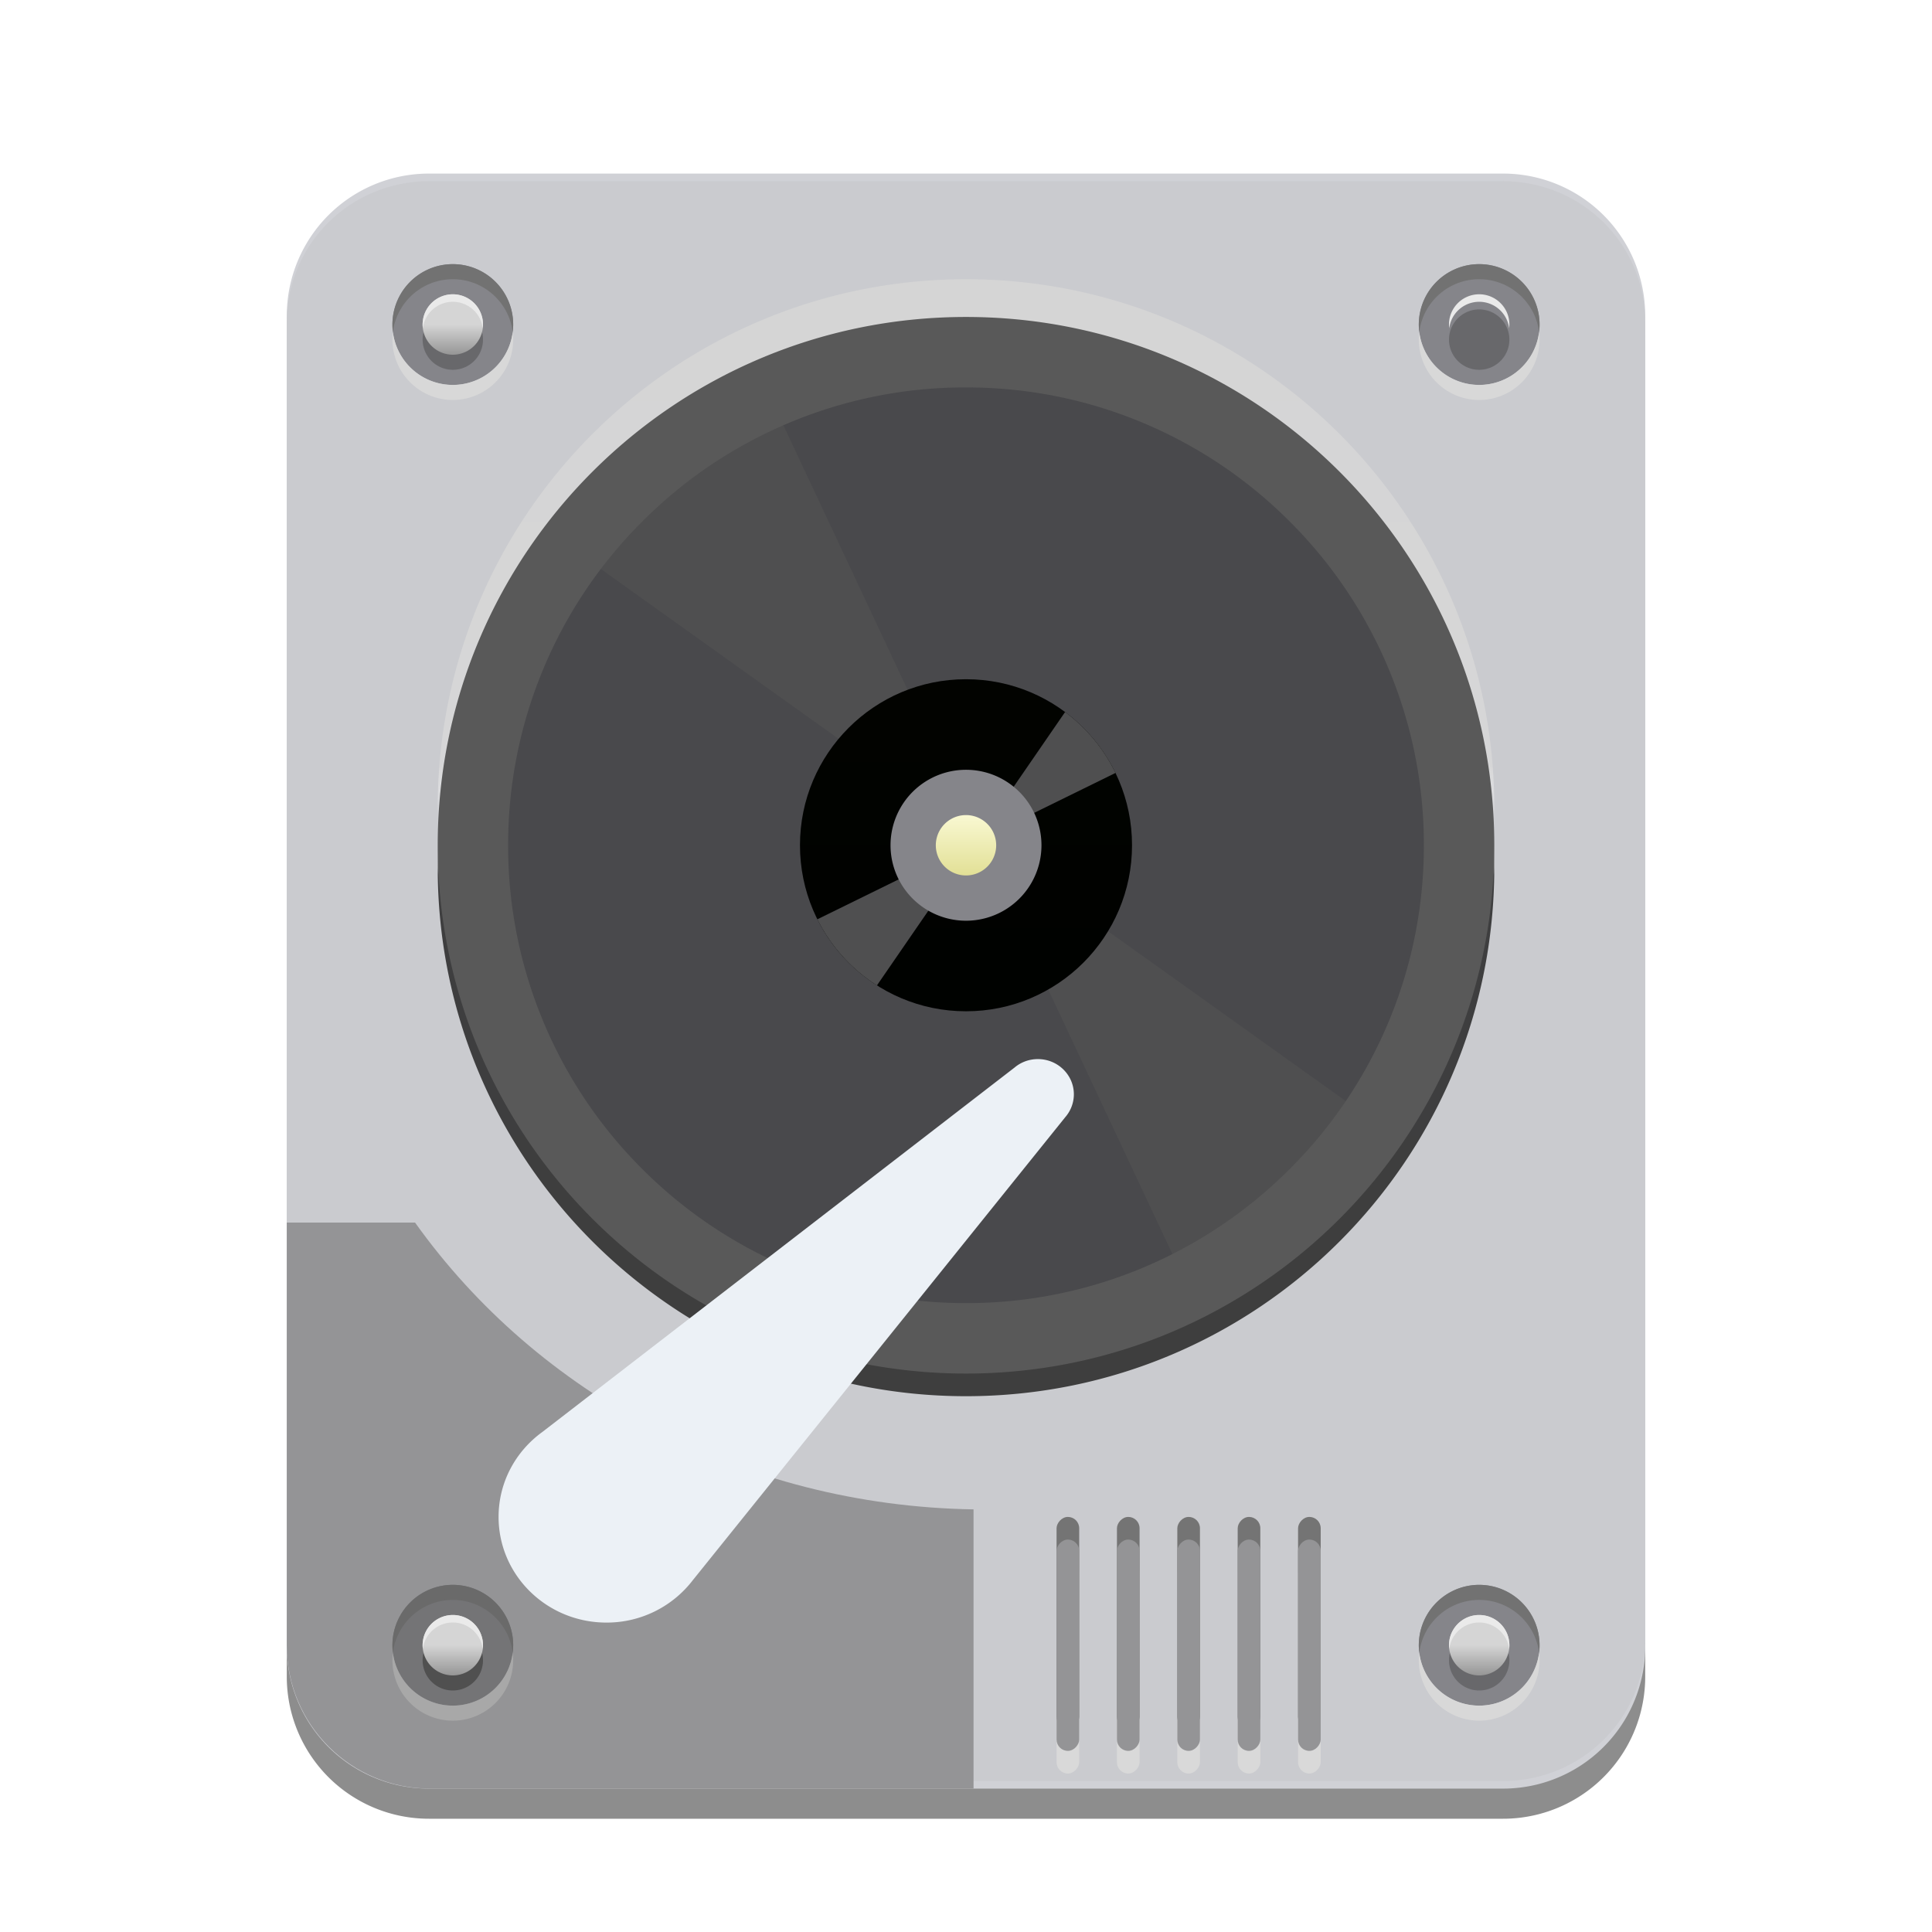 <svg width="128" height="128" version="1.1" viewBox="0 0 128 128" xmlns="http://www.w3.org/2000/svg" xmlns:xlink="http://www.w3.org/1999/xlink"><title>gparted</title><defs><linearGradient id="a" x1="50%" x2="50%" y1="1.833%" y2="50%"><stop stop-color="#989898" offset="0"/><stop stop-color="#D5D5D5" offset="1"/></linearGradient><linearGradient id="d" x1="35" x2="35" y1="4.5" y2="42.268" gradientTransform="scale(1 1)" gradientUnits="userSpaceOnUse"><stop stop-color="#3E3E3E" offset="0"/><stop stop-color="#3E3E3F" offset=".914"/><stop stop-color="#fff" stop-opacity="0" offset="1"/></linearGradient><linearGradient id="e" x1="35" x2="35" y1=".5" y2="36.457" gradientTransform="scale(1 1)" gradientUnits="userSpaceOnUse"><stop stop-color="#D5D5D5" offset="0"/><stop stop-color="#D6D6D7" offset=".896"/><stop stop-color="#fff" stop-opacity="0" offset="1"/></linearGradient><linearGradient id="h" x1="11" x2="11" y2="22" gradientUnits="userSpaceOnUse"><stop stop-color="#020300" offset="0"/><stop stop-color="#000200" offset="1"/></linearGradient><path id="g" d="M11 22C4.925 22 0 17.075 0 11 0 4.926 4.925 0 11 0s11 4.925 11 11-4.925 11-11 11z"/><path id="i" d="M5.1 20.286a11.05 11.05 0 0 1-3.948-4.38l19.753-9.697a11.046 11.046 0 0 0-3.34-4.036L5.1 20.286z"/><linearGradient id="j" x1="11" x2="11" y1="13" y2="9" gradientUnits="userSpaceOnUse"><stop stop-color="#E2E096" offset="0"/><stop stop-color="#F9F8D2" offset="1"/></linearGradient><linearGradient id="c" x1="4" x2="4" y1="2.073" y2="4" gradientUnits="userSpaceOnUse" xlink:href="#a"/><linearGradient id="f" x1="2" x2="2" y1=".073" y2="2" gradientUnits="userSpaceOnUse" xlink:href="#a"/><filter id="b" color-interpolation-filters="sRGB"><feFlood flood-color="#000" flood-opacity=".196" result="flood"/><feComposite in="flood" in2="SourceGraphic" operator="in" result="composite1"/><feGaussianBlur in="composite1" result="blur" stdDeviation="2"/><feOffset dx="0" dy="2" result="offset"/><feComposite in="SourceGraphic" in2="offset" result="composite2"/></filter></defs><g fill="none" fill-rule="evenodd" filter="url(#b)"><g fill-rule="nonzero"><path d="M109 109.04a9.416 9.416 0 0 1-9.447 9.456H28.447A9.416 9.416 0 0 1 19 109.04V20.952a9.417 9.417 0 0 1 9.447-9.456h71.105A9.417 9.417 0 0 1 109 20.952z" fill="#8d8d8d"/><path d="M109 107.044a9.418 9.418 0 0 1-9.447 9.456H28.447A9.418 9.418 0 0 1 19 107.044V18.956A9.418 9.418 0 0 1 28.447 9.5h71.105A9.418 9.418 0 0 1 109 18.956z" fill="#d0d1d6"/><path d="M109 106.633c0 5.24-4.243 9.367-9.447 9.367H28.447c-5.204 0-9.447-4.128-9.447-9.367V19.368c0-5.24 4.243-9.367 9.447-9.367h71.105c5.205 0 9.448 4.128 9.448 9.367z" fill="#cacbcf"/><path d="M34 19.502a4 4 0 1 1-8-.003 4 4 0 0 1 8 .003z" fill="#85858a"/><path d="M32 20.5a2 2 0 1 0-4 0 2 2 0 0 0 4 0z" fill="#68686b"/><path transform="matrix(1 0 0 -1 26 23.5)" d="M6 4a2 2 0 1 1-4 0 2 2 0 0 1 4 0z" fill="url(#c)"/><path d="M31.985 19.75a2.001 2.001 0 1 0-3.97 0 2 2 0 0 1 3.97 0z" fill="#eaeaea"/><path d="M33.969 20.002A4.002 4.002 0 0 0 30 15.5a4.002 4.002 0 0 0-3.97 4.5c.247-1.973 1.931-3.501 3.97-3.501s3.723 1.528 3.969 3.502z" fill="#727272"/><path d="M26.031 20.002a4 4 0 1 0 7.938 0 4 4 0 0 1-7.938 0z" fill="#d8d8d8"/><path d="M102 19.502a4 4 0 1 1-8-.003 4 4 0 0 1 8 .003z" fill="#85858a"/><path d="M100 20.5a2 2 0 1 0-4 0 2 2 0 0 0 4 0z" fill="#68686b"/><path transform="matrix(1 0 0 -1 94 23.5)" d="M6 4a2 2 0 1 1-4 0 2 2 0 0 1 4 0z" fill="url(#c)"/><path d="M99.985 19.75a2.001 2.001 0 1 0-3.97 0 2 2 0 0 1 3.97 0z" fill="#eaeaea"/><path d="M101.969 20.002A4.002 4.002 0 0 0 98 15.5a4.002 4.002 0 0 0-3.97 4.5c.247-1.973 1.931-3.501 3.97-3.501s3.723 1.528 3.969 3.502z" fill="#727272"/><path d="M94.031 20.002a4 4 0 1 0 7.938 0 4 4 0 0 1-7.938 0z" fill="#d8d8d8"/><path d="M27.5 79H19v28c0 5.301 4.29 9.5 9.5 9.5h36V98c-15.336-.248-28.904-7.65-37-19z" fill="#949496"/><g><path d="M34 107.001a4 4 0 1 1-8-.002 4 4 0 0 1 8 .002z" fill="#747476"/><path d="M32 108a2 2 0 1 0-4 0 2 2 0 0 0 4 0z" fill="#505050"/><path transform="matrix(1 0 0 -1 26 111)" d="M6 4a2 2 0 1 1-4 0 2 2 0 0 1 4 0z" fill="url(#c)"/><path d="M31.985 107.25a2.001 2.001 0 1 0-3.97 0 2 2 0 0 1 3.97 0z" fill="#eaeaea"/><path d="M33.969 107.501A4.002 4.002 0 0 0 30 103a4.002 4.002 0 0 0-3.97 4.501C26.278 105.528 27.962 104 30 104s3.723 1.528 3.969 3.501z" fill="#6a6a6a"/><path d="M26.031 107.501a4 4 0 1 0 7.938 0 4 4 0 0 1-7.938 0z" fill="#a8a8a8"/><g><path transform="matrix(1 0 0 -1 29 95.002)" d="M35 4.5c-19.329 0-35 15.67-35 35s15.671 35.002 35 35.002S70 58.831 70 39.5s-15.671-35-35-35zm21.448 56.45a30.292 30.292 0 0 1-9.642 6.504A30.153 30.153 0 0 1 35 69.834c-4.098 0-8.07-.8-11.806-2.38a30.293 30.293 0 0 1-9.642-6.504 30.201 30.201 0 0 1-6.504-9.644A30.155 30.155 0 0 1 4.665 39.5a30.217 30.217 0 0 1 8.887-21.448 30.178 30.178 0 0 1 9.642-6.503A30.125 30.125 0 0 1 35 9.167c4.098 0 8.07.801 11.806 2.382a30.17 30.17 0 0 1 9.642 6.503A30.215 30.215 0 0 1 65.335 39.5a30.21 30.21 0 0 1-8.887 21.45z" fill="url(#d)"/><path d="M35 .5C15.671.5 0 16.17 0 35.5s15.671 35.002 35 35.002S70 54.831 70 35.5 54.329.5 35 .5zm21.448 56.45a30.292 30.292 0 0 1-9.642 6.504A30.153 30.153 0 0 1 35 65.834c-4.098 0-8.07-.8-11.806-2.38a30.293 30.293 0 0 1-9.642-6.504 30.201 30.201 0 0 1-6.504-9.644A30.155 30.155 0 0 1 4.665 35.5a30.217 30.217 0 0 1 8.887-21.448 30.178 30.178 0 0 1 9.642-6.503A30.125 30.125 0 0 1 35 5.167c4.098 0 8.07.801 11.806 2.382a30.172 30.172 0 0 1 9.642 6.503A30.215 30.215 0 0 1 65.335 35.5a30.21 30.21 0 0 1-8.887 21.45z" fill="url(#e)" transform="translate(29 16)"/><path d="M102 107.002a4 4 0 1 1-8-.002 4 4 0 0 1 8 .002z" fill="#85858a"/><path d="M100 107.999a2 2 0 1 0-4 .001 2 2 0 0 0 4-.001z" fill="#68686b"/><path transform="matrix(1 0 0 -1 96 109)" d="M4 2a2 2 0 1 1-4 0 2 2 0 0 1 4 0z" fill="url(#f)"/><path d="M99.985 107.25a2.001 2.001 0 1 0-3.97 0 2 2 0 0 1 3.97 0z" fill="#eaeaea"/><path d="M101.969 107.501A4.002 4.002 0 0 0 98 103a4.002 4.002 0 0 0-3.97 4.501c.247-1.973 1.931-3.502 3.97-3.502s3.723 1.529 3.969 3.502z" fill="#727272"/><path d="M94.031 107.501a4 4 0 1 0 7.938 0 4 4 0 0 1-7.938 0z" fill="#d8d8d8"/></g></g></g><path d="M96.5 54.248C96.5 71.949 81.95 86.5 64 86.5S31.5 71.949 31.5 54.248C31.5 36.051 46.05 21.5 64 21.5s32.5 14.551 32.5 32.748" fill="#49494c"/><path fill="#4f4f50" d="M49.997 22.116l29.548 62.952 13.361-11.446-56.725-40.513z"/><g transform="translate(53 43)"><use width="100%" height="100%" fill="url(#h)" xlink:href="#g"/><use width="100%" height="100%" fill="#4f4f50" opacity=".5" xlink:href="#i"/></g><path d="M64 59a5 5 0 1 1 0-10 5 5 0 0 1 0 10z" fill="#85858a"/><path d="M13 11a2 2 0 1 1-4 .002A2 2 0 0 1 13 11" fill="url(#j)" transform="translate(53 43)"/><path d="M64 19c-19.329 0-35 15.67-35 35s15.671 35.002 35 35.002S99 73.331 99 54 83.329 19 64 19zm21.448 56.45a30.292 30.292 0 0 1-9.642 6.504A30.153 30.153 0 0 1 64 84.334c-4.098 0-8.07-.8-11.806-2.38a30.293 30.293 0 0 1-9.642-6.504 30.201 30.201 0 0 1-6.504-9.644A30.155 30.155 0 0 1 33.665 54a30.217 30.217 0 0 1 8.887-21.448 30.178 30.178 0 0 1 9.642-6.503A30.125 30.125 0 0 1 64 23.667c4.098 0 8.07.801 11.806 2.382a30.172 30.172 0 0 1 9.642 6.503A30.215 30.215 0 0 1 94.335 54a30.21 30.21 0 0 1-8.887 21.45z" fill="#595959" fill-rule="nonzero"/><g fill="#ecf1f6" fill-rule="nonzero"><path d="M45.929 102.656L70.581 72.01a2.31 2.31 0 0 0 .565-1.51c0-1.286-1.067-2.332-2.383-2.332-.586 0-1.123.205-1.539.554L35.935 92.87c-1.762 1.275-2.903 3.322-2.903 5.63 0 3.868 3.2 7 7.146 7a7.18 7.18 0 0 0 5.75-2.845z"/></g><g><g transform="matrix(-1 0 0 1 87.5 101.5)" fill="#d9d9d9"><rect width="1.5" height="14" rx=".75"/><rect x="4" width="1.5" height="14" rx=".75"/><rect x="8" width="1.5" height="14" rx=".75"/><rect x="12" width="1.5" height="14" rx=".75"/><rect x="16" width="1.5" height="14" rx=".75"/></g><g fill="#747474" transform="matrix(-1 0 0 1 87.5 98.5)"><rect width="1.5" height="14" rx=".75"/><rect x="4" width="1.5" height="14" rx=".75"/><rect x="8" width="1.5" height="14" rx=".75"/><rect x="12" width="1.5" height="14" rx=".75"/><rect x="16" width="1.5" height="14" rx=".75"/></g><g transform="matrix(-1 0 0 1 87.5 100)" fill="#949496"><rect width="1.5" height="14" rx=".75"/><rect x="4" width="1.5" height="14" rx=".75"/><rect x="8" width="1.5" height="14" rx=".75"/><rect x="12" width="1.5" height="14" rx=".75"/><rect x="16" width="1.5" height="14" rx=".75"/></g></g></g></svg>
